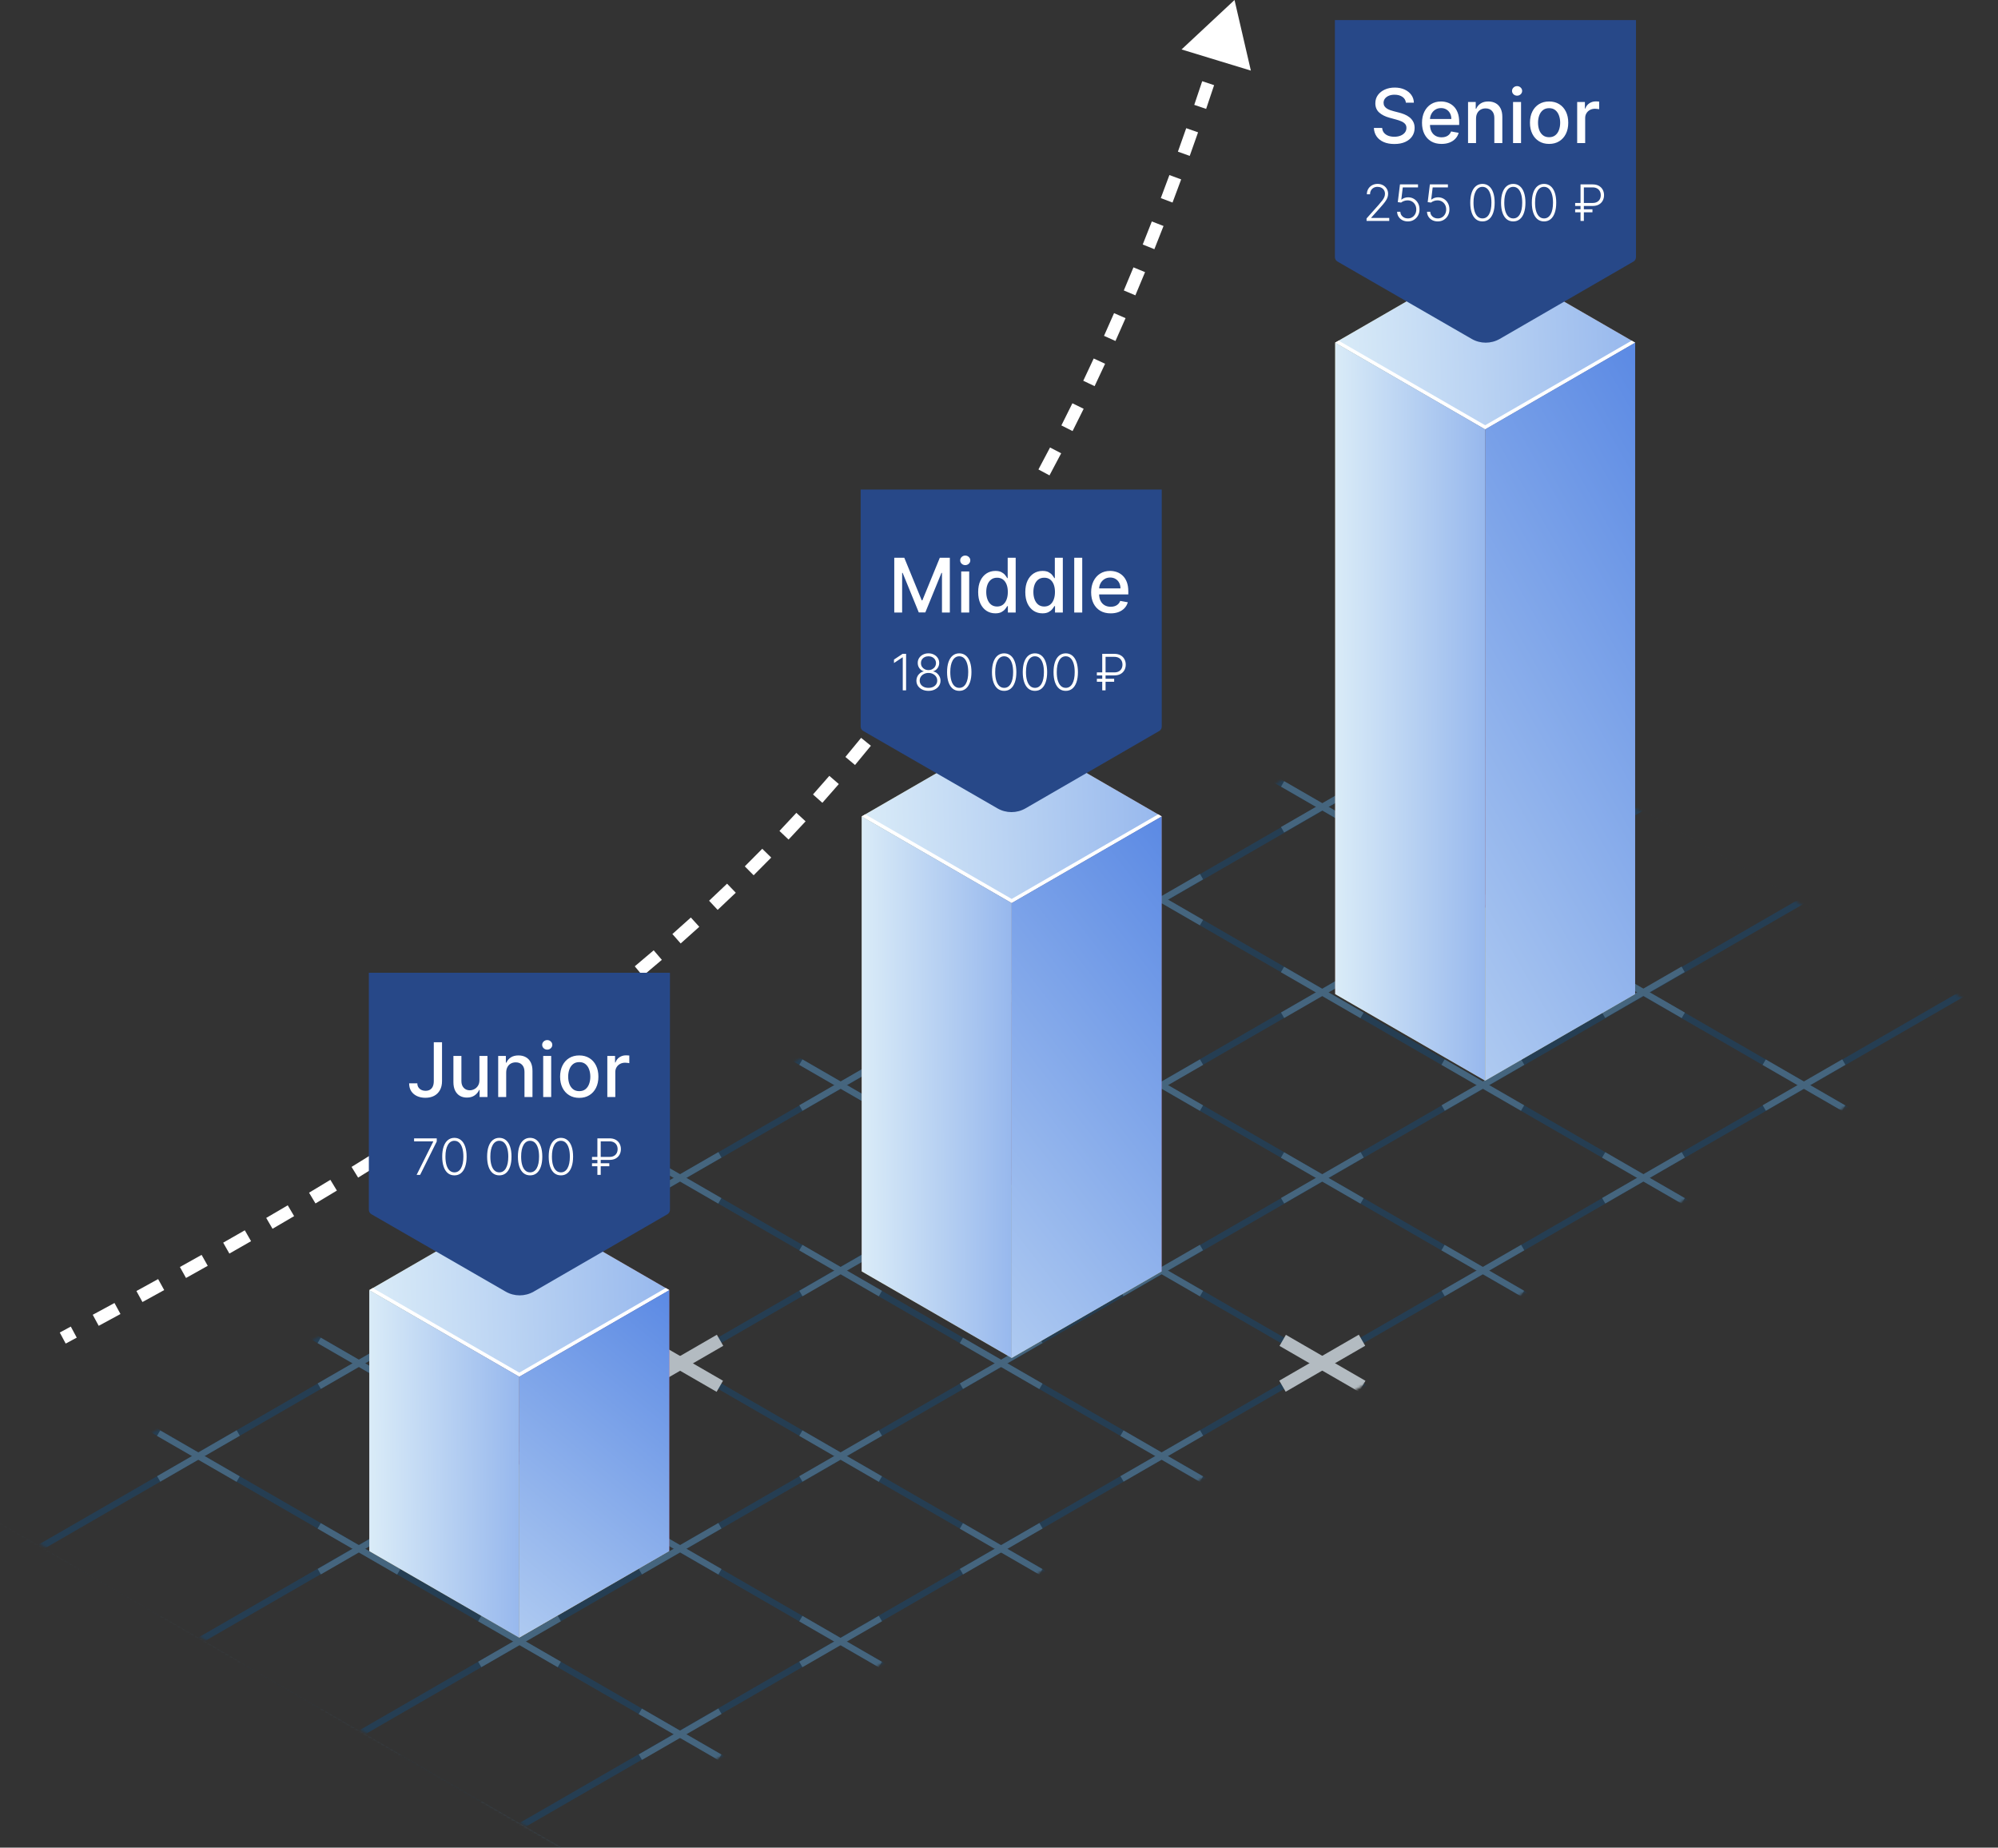 <svg width="796" height="736" viewBox="0 0 796 736" fill="none" xmlns="http://www.w3.org/2000/svg">
<rect x="0" y="0" width="796" height="736" fill="#333333" stroke="none"/>
<path d="M491.831 0L470.73 19.7L498.341 28.124L491.831 0ZM26.171 535.204C27.643 534.416 29.111 533.629 30.576 532.843L28.211 528.437C26.748 529.223 25.281 530.009 23.811 530.796L26.171 535.204ZM39.324 528.133C42.229 526.564 45.121 524.997 47.999 523.433L45.611 519.04C42.737 520.602 39.849 522.167 36.948 523.734L39.324 528.133ZM56.75 518.658C59.653 517.068 62.542 515.48 65.417 513.893L63 509.516C60.131 511.1 57.247 512.685 54.349 514.272L56.75 518.658ZM74.108 509.073C77.008 507.458 79.894 505.843 82.765 504.228L80.314 499.87C77.449 501.481 74.569 503.093 71.675 504.705L74.108 509.073ZM91.386 499.354C94.28 497.71 97.159 496.065 100.023 494.419L97.531 490.084C94.675 491.726 91.803 493.367 88.916 495.007L91.386 499.354ZM108.574 489.475C111.457 487.798 114.325 486.12 117.177 484.439L114.639 480.131C111.795 481.807 108.935 483.481 106.06 485.153L108.574 489.475ZM125.69 479.389C128.547 477.682 131.388 475.973 134.214 474.26L131.622 469.984C128.806 471.691 125.974 473.395 123.126 475.097L125.69 479.389ZM142.678 469.09C145.506 467.349 148.319 465.604 151.116 463.854L148.463 459.616C145.677 461.359 142.875 463.098 140.057 464.832L142.678 469.09ZM159.517 458.553C162.314 456.772 165.096 454.986 167.862 453.193L165.142 448.997C162.388 450.782 159.618 452.561 156.832 454.335L159.517 458.553ZM176.185 447.748C178.949 445.922 181.698 444.089 184.43 442.248L181.637 438.101C178.917 439.933 176.181 441.758 173.429 443.576L176.185 447.748ZM192.66 436.647C195.389 434.77 198.101 432.885 200.797 430.991L197.922 426.9C195.24 428.784 192.542 430.66 189.827 432.527L192.66 436.647ZM208.917 425.222C211.607 423.289 214.281 421.346 216.939 419.392L213.978 415.363C211.335 417.307 208.675 419.239 205.999 421.162L208.917 425.222ZM224.927 413.449C227.575 411.455 230.207 409.449 232.822 407.431L229.767 403.472C227.168 405.479 224.552 407.473 221.919 409.455L224.927 413.449ZM240.662 401.304C243.262 399.246 245.845 397.174 248.413 395.088L245.26 391.207C242.709 393.28 240.142 395.338 237.558 397.383L240.662 401.304ZM256.091 388.766C258.637 386.641 261.167 384.501 263.681 382.346L260.426 378.55C257.929 380.691 255.417 382.817 252.887 384.927L256.091 388.766ZM271.184 375.82C273.671 373.627 276.142 371.417 278.597 369.189L275.237 365.486C272.8 367.698 270.346 369.892 267.877 372.07L271.184 375.82ZM285.912 362.454C288.334 360.191 290.74 357.91 293.131 355.61L289.664 352.007C287.292 354.29 284.903 356.554 282.499 358.8L285.912 362.454ZM300.245 348.661C302.598 346.329 304.935 343.976 307.256 341.604L303.682 338.107C301.379 340.461 299.06 342.796 296.725 345.11L300.245 348.661ZM314.159 334.44C316.437 332.039 318.7 329.617 320.948 327.173L317.268 323.788C315.038 326.213 312.792 328.616 310.532 330.999L314.159 334.44ZM327.629 319.795C329.829 317.327 332.015 314.837 334.185 312.324L330.402 309.055C328.248 311.549 326.08 314.019 323.897 316.468L327.629 319.795ZM340.639 304.734C342.757 302.202 344.862 299.648 346.952 297.069L343.068 293.92C340.994 296.479 338.906 299.013 336.804 301.525L340.639 304.734ZM353.173 289.27C355.208 286.679 357.229 284.063 359.236 281.423L355.256 278.397C353.264 281.016 351.259 283.611 349.24 286.183L353.173 289.27ZM365.218 273.429C367.169 270.78 369.107 268.105 371.032 265.406L366.962 262.503C365.051 265.181 363.128 267.835 361.192 270.465L365.218 273.429ZM376.762 257.242C378.634 254.532 380.493 251.797 382.34 249.037L378.184 246.256C376.351 248.996 374.506 251.711 372.648 254.4L376.762 257.242ZM387.816 240.72C389.61 237.951 391.392 235.157 393.163 232.336L388.928 229.678C387.17 232.478 385.401 235.252 383.62 238.001L387.816 240.72ZM398.384 223.888C400.104 221.059 401.813 218.205 403.511 215.325L399.204 212.786C397.518 215.646 395.82 218.481 394.112 221.289L398.384 223.888ZM408.479 206.764C410.124 203.885 411.758 200.98 413.381 198.048L409.007 195.626C407.395 198.538 405.771 201.424 404.137 204.284L408.479 206.764ZM418.115 189.368C419.678 186.459 421.23 183.524 422.772 180.563L418.338 178.254C416.805 181.196 415.263 184.112 413.71 187.003L418.115 189.368ZM427.311 171.716C428.793 168.784 430.265 165.826 431.728 162.843L427.239 160.642C425.785 163.607 424.321 166.547 422.849 169.461L427.311 171.716ZM436.087 153.819C437.49 150.87 438.884 147.897 440.27 144.899L435.731 142.802C434.353 145.783 432.967 148.739 431.572 151.67L436.087 153.819ZM444.4 135.829C445.749 132.824 447.089 129.793 448.421 126.738L443.838 124.74C442.513 127.779 441.18 130.793 439.838 133.782L444.4 135.829ZM452.329 117.645C453.623 114.589 454.91 111.509 456.188 108.403L451.564 106.5C450.292 109.59 449.013 112.654 447.725 115.694L452.329 117.645ZM459.898 99.264C461.122 96.208 462.338 93.127 463.547 90.023L458.887 88.209C457.684 91.299 456.474 94.364 455.256 97.406L459.898 99.264ZM467.132 80.685C468.288 77.633 469.436 74.559 470.578 71.461L465.887 69.732C464.75 72.816 463.607 75.876 462.456 78.914L467.132 80.685ZM473.984 62.097C475.098 58.991 476.206 55.862 477.307 52.709L472.587 51.061C471.49 54.2 470.387 57.316 469.277 60.409L473.984 62.097ZM480.522 43.384C481.587 40.253 482.647 37.099 483.7 33.923L478.954 32.349C477.905 35.514 476.85 38.655 475.789 41.773L480.522 43.384ZM486.789 24.483C487.794 21.37 488.794 18.235 489.788 15.079L485.019 13.577C484.028 16.722 483.032 19.845 482.031 22.946L486.789 24.483Z" fill="white"/>
<mask id="mask0_814_1785" style="mask-type:alpha" maskUnits="userSpaceOnUse" x="0" y="275" width="796" height="461">
<path d="M0 605.804C87.659 656.648 136.806 685.155 224.464 736L796 405.792L571.536 275.595L0 605.804Z" fill="#D9D9D9"/>
</mask>
<g mask="url(#mask0_814_1785)">
<path d="M398.369 172.735L-241.446 541.837L-240.183 544.027L399.632 174.925L398.369 172.735Z" fill="#253E53"/>
<path d="M462.308 209.574L-177.452 578.844L-176.189 581.034L463.571 211.764L462.308 209.574Z" fill="#253E53"/>
<path d="M526.176 246.473L-113.51 615.743L-112.246 617.933L527.44 248.663L526.176 246.473Z" fill="#253E53"/>
<path d="M590.277 283.447L-49.483 652.718L-48.22 654.908L591.54 285.637L590.277 283.447Z" fill="#253E53"/>
<path d="M654.08 320.334L14.394 689.604L15.657 691.794L655.343 322.524L654.08 320.334Z" fill="#253E53"/>
<path d="M718.244 357.32L78.451 726.609L79.715 728.8L719.507 359.51L718.244 357.32Z" fill="#253E53"/>
<path d="M782.08 394.29L142.32 763.486L143.583 765.677L783.343 396.48L782.08 394.29Z" fill="#253E53"/>
<path d="M846.13 431.198L206.37 800.469L207.633 802.659L847.393 433.388L846.13 431.198Z" fill="#253E53"/>
<path d="M910.042 468.165L270.282 837.361L271.545 839.551L911.305 470.355L910.042 468.165Z" fill="#253E53"/>
<path d="M974.065 505.091L334.305 874.361L335.568 876.552L975.328 507.281L974.065 505.091Z" fill="#253E53"/>
<path d="M1037.97 542.059L398.207 911.256L399.47 913.446L1039.23 544.25L1037.97 542.059Z" fill="#253E53"/>
<path d="M399.502 172.557L398.238 174.747L1037.88 544.184L1039.15 541.995L399.502 172.557Z" fill="#253E53"/>
<path d="M335.533 209.52L334.27 211.709L973.915 581.147L975.178 578.957L335.533 209.52Z" fill="#253E53"/>
<path d="M271.577 246.439L270.313 248.628L909.959 618.066L911.222 615.876L271.577 246.439Z" fill="#253E53"/>
<path d="M207.607 283.396L206.343 285.586L845.988 655.023L847.251 652.833L207.607 283.396Z" fill="#253E53"/>
<path d="M143.656 320.32L142.393 322.509L782.038 691.946L783.301 689.757L143.656 320.32Z" fill="#253E53"/>
<path d="M79.688 357.279L78.424 359.468L718.069 728.905L719.333 726.716L79.688 357.279Z" fill="#253E53"/>
<path d="M15.732 394.202L14.468 396.392L654.113 765.829L655.377 763.64L15.732 394.202Z" fill="#253E53"/>
<path d="M-48.239 431.166L-49.503 433.355L590.142 802.792L591.406 800.603L-48.239 431.166Z" fill="#253E53"/>
<path d="M-112.226 468.066L-113.49 470.256L526.155 839.693L527.419 837.503L-112.226 468.066Z" fill="#253E53"/>
<path d="M-176.192 505.023L-177.456 507.213L462.189 876.65L463.453 874.46L-176.192 505.023Z" fill="#253E53"/>
<path d="M-240.151 541.95L-241.415 544.139L398.285 913.481L399.549 911.292L-240.151 541.95Z" fill="#253E53"/>
<path d="M478.062 274.208L446.365 292.5L447.628 294.69L479.325 276.398L478.062 274.208Z" fill="#45657E"/>
<path d="M447.645 274.243L446.381 276.433L478.071 294.736L479.334 292.546L447.645 274.243Z" fill="#45657E"/>
<path d="M542.038 311.15L510.338 329.437L511.601 331.627L543.301 313.34L542.038 311.15Z" fill="#45657E"/>
<path d="M511.618 311.175L510.354 313.364L542.046 331.666L543.31 329.477L511.618 311.175Z" fill="#45657E"/>
<path d="M606.015 348.083L574.317 366.375L575.58 368.566L607.278 350.274L606.015 348.083Z" fill="#45657E"/>
<path d="M575.528 348.102L574.265 350.292L605.954 368.595L607.218 366.405L575.528 348.102Z" fill="#45657E"/>
<path d="M669.93 385.025L638.233 403.316L639.497 405.505L671.193 387.214L669.93 385.025Z" fill="#45657E"/>
<path d="M639.566 385.065L638.302 387.254L669.994 405.556L671.259 403.367L639.566 385.065Z" fill="#45657E"/>
<path d="M733.946 421.978L702.249 440.27L703.512 442.46L735.209 424.168L733.946 421.978Z" fill="#45657E"/>
<path d="M703.476 422.033L702.212 424.223L733.902 442.526L735.166 440.336L703.476 422.033Z" fill="#45657E"/>
<path d="M797.899 458.938L766.199 477.226L767.463 479.416L799.163 461.128L797.899 458.938Z" fill="#45657E"/>
<path d="M767.448 458.96L766.184 461.15L797.876 479.448L799.14 477.258L767.448 458.96Z" fill="#45657E"/>
<path d="M350.104 274.192L318.408 292.483L319.672 294.673L351.368 276.382L350.104 274.192Z" fill="#45657E"/>
<path d="M319.717 274.234L318.453 276.424L350.146 294.722L351.41 292.533L319.717 274.234Z" fill="#45657E"/>
<path d="M414.115 311.148L382.415 329.435L383.678 331.625L415.378 313.338L414.115 311.148Z" fill="#45657E"/>
<path d="M383.642 311.186L382.378 313.376L414.068 331.679L415.332 329.489L383.642 311.186Z" fill="#45657E"/>
<path d="M478.062 348.1L446.365 366.392L447.628 368.582L479.325 350.29L478.062 348.1Z" fill="#45657E"/>
<path d="M447.613 348.117L446.35 350.306L478.039 368.609L479.303 366.42L447.613 348.117Z" fill="#45657E"/>
<path d="M542.046 385.042L510.346 403.33L511.609 405.52L543.309 387.232L542.046 385.042Z" fill="#45657E"/>
<path d="M511.573 385.089L510.309 387.279L542.001 405.577L543.265 403.387L511.573 385.089Z" fill="#45657E"/>
<path d="M606.022 421.975L574.325 440.267L575.588 442.457L607.285 424.165L606.022 421.975Z" fill="#45657E"/>
<path d="M575.536 421.986L574.272 424.176L605.962 442.479L607.226 440.289L575.536 421.986Z" fill="#45657E"/>
<path d="M669.976 458.936L638.276 477.223L639.54 479.413L671.24 461.126L669.976 458.936Z" fill="#45657E"/>
<path d="M639.525 458.957L638.261 461.146L669.953 479.444L671.217 477.255L639.525 458.957Z" fill="#45657E"/>
<path d="M733.956 495.87L702.259 514.162L703.522 516.352L735.219 498.06L733.956 495.87Z" fill="#45657E"/>
<path d="M703.478 495.919L702.214 498.108L733.904 516.411L735.168 514.222L703.478 495.919Z" fill="#45657E"/>
<path d="M797.931 532.801L766.234 551.096L767.498 553.286L799.195 534.991L797.931 532.801Z" fill="#45657E"/>
<path d="M767.461 532.86L766.197 535.049L797.89 553.348L799.154 551.158L767.461 532.86Z" fill="#45657E"/>
<path d="M286.186 311.142L254.489 329.434L255.752 331.624L287.449 313.332L286.186 311.142Z" fill="#45657E"/>
<path d="M255.708 311.172L254.444 313.362L286.134 331.664L287.398 329.475L255.708 311.172Z" fill="#45657E"/>
<path d="M350.137 348.103L318.438 366.39L319.701 368.58L351.401 350.293L350.137 348.103Z" fill="#45657E"/>
<path d="M319.686 348.111L318.422 350.3L350.114 368.598L351.379 366.409L319.686 348.111Z" fill="#45657E"/>
<path d="M414.12 385.04L382.42 403.327L383.683 405.517L415.383 387.23L414.12 385.04Z" fill="#45657E"/>
<path d="M383.639 385.079L382.375 387.269L414.068 405.567L415.332 403.378L383.639 385.079Z" fill="#45657E"/>
<path d="M478.065 421.991L446.368 440.283L447.631 442.474L479.328 424.182L478.065 421.991Z" fill="#45657E"/>
<path d="M447.616 422.007L446.353 424.197L478.042 442.5L479.306 440.31L447.616 422.007Z" fill="#45657E"/>
<path d="M542.047 458.934L510.347 477.221L511.61 479.411L543.31 461.124L542.047 458.934Z" fill="#45657E"/>
<path d="M511.574 458.982L510.31 461.171L542.002 479.469L543.266 477.28L511.574 458.982Z" fill="#45657E"/>
<path d="M606.021 495.867L574.324 514.159L575.587 516.349L607.284 498.057L606.021 495.867Z" fill="#45657E"/>
<path d="M575.535 495.876L574.271 498.065L605.961 516.368L607.225 514.179L575.535 495.876Z" fill="#45657E"/>
<path d="M670.047 532.827L638.347 551.118L639.61 553.308L671.31 535.017L670.047 532.827Z" fill="#45657E"/>
<path d="M639.523 532.849L638.259 535.039L669.951 553.337L671.216 551.148L639.523 532.849Z" fill="#45657E"/>
<path d="M733.929 569.728L702.231 588.02L703.495 590.211L735.192 571.918L733.929 569.728Z" fill="#45657E"/>
<path d="M703.474 569.809L702.21 571.999L733.9 590.301L735.164 588.112L703.474 569.809Z" fill="#45657E"/>
<path d="M797.911 606.66L766.215 624.954L767.479 627.144L799.175 608.85L797.911 606.66Z" fill="#45657E"/>
<path d="M767.458 606.765L766.193 608.954L797.886 627.253L799.15 625.063L767.458 606.765Z" fill="#45657E"/>
<path d="M222.213 348.1L190.513 366.387L191.776 368.577L223.476 350.29L222.213 348.1Z" fill="#45657E"/>
<path d="M191.732 348.11L190.468 350.299L222.16 368.598L223.424 366.408L191.732 348.11Z" fill="#45657E"/>
<path d="M286.188 385.033L254.491 403.325L255.754 405.515L287.451 387.223L286.188 385.033Z" fill="#45657E"/>
<path d="M255.761 385.062L254.497 387.252L286.187 405.559L287.451 403.369L255.761 385.062Z" fill="#45657E"/>
<path d="M350.137 421.994L318.438 440.281L319.701 442.471L351.401 424.184L350.137 421.994Z" fill="#45657E"/>
<path d="M319.686 422.004L318.422 424.193L350.114 442.491L351.379 440.302L319.686 422.004Z" fill="#45657E"/>
<path d="M414.119 458.931L382.419 477.218L383.682 479.408L415.382 461.121L414.119 458.931Z" fill="#45657E"/>
<path d="M383.699 458.961L382.435 461.15L414.127 479.452L415.392 477.263L383.699 458.961Z" fill="#45657E"/>
<path d="M478.02 495.858L446.326 514.153L447.589 516.343L479.283 498.048L478.02 495.858Z" fill="#45657E"/>
<path d="M447.611 495.906L446.348 498.095L478.038 516.398L479.301 514.209L447.611 495.906Z" fill="#45657E"/>
<path d="M541.348 531.664L509.665 549.978L512.213 554.389L543.896 536.075L541.348 531.664Z" fill="#B3BBC1"/>
<path d="M512.3 531.723L509.753 536.135L541.443 554.441L543.99 550.029L512.3 531.723Z" fill="#B3BBC1"/>
<path d="M605.964 569.698L574.271 587.994L575.534 590.184L607.227 571.888L605.964 569.698Z" fill="#45657E"/>
<path d="M575.54 569.772L574.276 571.962L605.966 590.265L607.23 588.075L575.54 569.772Z" fill="#45657E"/>
<path d="M669.965 606.687L638.265 624.974L639.528 627.164L671.228 608.877L669.965 606.687Z" fill="#45657E"/>
<path d="M639.601 606.732L638.337 608.921L670.03 627.223L671.294 625.034L639.601 606.732Z" fill="#45657E"/>
<path d="M733.938 643.62L702.241 661.912L703.504 664.102L735.201 645.81L733.938 643.62Z" fill="#45657E"/>
<path d="M703.484 643.701L702.22 645.891L733.91 664.194L735.173 662.004L703.484 643.701Z" fill="#45657E"/>
<path d="M158.236 385.004L126.543 403.3L127.806 405.49L159.5 387.194L158.236 385.004Z" fill="#45657E"/>
<path d="M127.785 385.059L126.521 387.249L158.211 405.552L159.475 403.362L127.785 385.059Z" fill="#45657E"/>
<path d="M222.211 421.992L190.511 440.28L191.774 442.469L223.474 424.182L222.211 421.992Z" fill="#45657E"/>
<path d="M191.753 421.968L190.489 424.158L222.179 442.461L223.443 440.271L191.753 421.968Z" fill="#45657E"/>
<path d="M286.194 458.924L254.497 477.216L255.76 479.407L287.457 461.115L286.194 458.924Z" fill="#45657E"/>
<path d="M255.716 458.954L254.452 461.144L286.142 479.447L287.406 477.257L255.716 458.954Z" fill="#45657E"/>
<path d="M350.145 495.886L318.445 514.173L319.709 516.363L351.409 498.076L350.145 495.886Z" fill="#45657E"/>
<path d="M319.688 495.896L318.424 498.085L350.116 516.384L351.381 514.194L319.688 495.896Z" fill="#45657E"/>
<path d="M414.103 532.79L382.403 551.077L383.667 553.267L415.367 534.98L414.103 532.79Z" fill="#45657E"/>
<path d="M383.646 532.856L382.382 535.045L414.074 553.343L415.339 551.154L383.646 532.856Z" fill="#45657E"/>
<path d="M478.083 569.724L446.386 588.016L447.649 590.206L479.346 571.914L478.083 569.724Z" fill="#45657E"/>
<path d="M447.618 569.798L446.354 571.988L478.044 590.291L479.308 588.101L447.618 569.798Z" fill="#45657E"/>
<path d="M542.034 606.685L510.334 624.972L511.597 627.162L543.297 608.875L542.034 606.685Z" fill="#45657E"/>
<path d="M511.598 606.726L510.334 608.915L542.027 627.213L543.291 625.024L511.598 606.726Z" fill="#45657E"/>
<path d="M605.968 643.592L574.271 661.883L575.535 664.073L607.231 645.782L605.968 643.592Z" fill="#45657E"/>
<path d="M575.541 643.663L574.277 645.853L605.967 664.156L607.231 661.966L575.541 643.663Z" fill="#45657E"/>
<path d="M669.967 680.578L638.267 698.866L639.53 701.056L671.23 682.768L669.967 680.578Z" fill="#45657E"/>
<path d="M639.525 680.597L638.261 682.786L669.953 701.084L671.217 698.895L639.525 680.597Z" fill="#45657E"/>
<path d="M94.292 421.989L62.592 440.276L63.855 442.466L95.555 424.179L94.292 421.989Z" fill="#45657E"/>
<path d="M63.856 422.011L62.592 424.201L94.284 442.503L95.549 440.313L63.856 422.011Z" fill="#45657E"/>
<path d="M158.269 458.921L126.572 477.213L127.835 479.403L159.532 461.111L158.269 458.921Z" fill="#45657E"/>
<path d="M127.783 458.951L126.52 461.141L158.209 479.444L159.473 477.254L127.783 458.951Z" fill="#45657E"/>
<path d="M222.199 495.85L190.499 514.137L191.762 516.327L223.462 498.04L222.199 495.85Z" fill="#45657E"/>
<path d="M191.763 495.857L190.499 498.046L222.192 516.345L223.456 514.155L191.763 495.857Z" fill="#45657E"/>
<path d="M285.596 531.689L253.91 550.003L256.458 554.415L288.144 536.101L285.596 531.689Z" fill="#B3BBC1"/>
<path d="M256.353 531.713L253.807 536.125L285.497 554.428L288.043 550.016L256.353 531.713Z" fill="#B3BBC1"/>
<path d="M350.13 569.744L318.43 588.031L319.693 590.221L351.393 571.934L350.13 569.744Z" fill="#45657E"/>
<path d="M319.694 569.787L318.43 571.976L350.122 590.274L351.386 588.085L319.694 569.787Z" fill="#45657E"/>
<path d="M414.107 606.682L382.407 624.969L383.671 627.159L415.37 608.872L414.107 606.682Z" fill="#45657E"/>
<path d="M383.65 606.748L382.386 608.938L414.076 627.241L415.339 625.051L383.65 606.748Z" fill="#45657E"/>
<path d="M478.092 643.615L446.395 661.907L447.658 664.097L479.355 645.805L478.092 643.615Z" fill="#45657E"/>
<path d="M447.627 643.689L446.363 645.879L478.053 664.182L479.317 661.992L447.627 643.689Z" fill="#45657E"/>
<path d="M541.467 679.468L509.78 697.782L512.328 702.193L544.014 683.879L541.467 679.468Z" fill="#B3BBC1"/>
<path d="M512.239 679.513L509.692 683.925L541.382 702.228L543.929 697.816L512.239 679.513Z" fill="#B3BBC1"/>
<path d="M606.021 717.508L574.324 735.8L575.587 737.991L607.284 719.699L606.021 717.508Z" fill="#45657E"/>
<path d="M575.557 717.552L574.293 719.742L605.985 738.04L607.25 735.851L575.557 717.552Z" fill="#45657E"/>
<path d="M30.311 458.938L-1.387 477.23L-0.124 479.42L31.573 461.128L30.311 458.938Z" fill="#45657E"/>
<path d="M-0.144 458.942L-1.408 461.131L30.282 479.434L31.545 477.245L-0.144 458.942Z" fill="#45657E"/>
<path d="M94.267 495.848L62.567 514.135L63.831 516.325L95.531 498.038L94.267 495.848Z" fill="#45657E"/>
<path d="M63.81 495.903L62.546 498.093L94.239 516.391L95.503 514.202L63.81 495.903Z" fill="#45657E"/>
<path d="M158.253 532.781L126.556 551.073L127.819 553.263L159.516 534.971L158.253 532.781Z" fill="#45657E"/>
<path d="M127.788 532.844L126.524 535.033L158.214 553.336L159.478 551.147L127.788 532.844Z" fill="#45657E"/>
<path d="M222.202 569.742L190.502 588.029L191.765 590.219L223.465 571.932L222.202 569.742Z" fill="#45657E"/>
<path d="M191.766 569.742L190.502 571.932L222.194 590.23L223.459 588.04L191.766 569.742Z" fill="#45657E"/>
<path d="M286.18 606.675L254.482 624.967L255.745 627.157L287.443 608.865L286.18 606.675Z" fill="#45657E"/>
<path d="M255.778 606.709L254.514 608.899L286.204 627.205L287.468 625.016L255.778 606.709Z" fill="#45657E"/>
<path d="M350.125 643.636L318.425 661.924L319.688 664.114L351.388 645.826L350.125 643.636Z" fill="#45657E"/>
<path d="M319.689 643.679L318.425 645.868L350.117 664.167L351.382 661.977L319.689 643.679Z" fill="#45657E"/>
<path d="M414.114 680.573L382.414 698.861L383.677 701.051L415.377 682.763L414.114 680.573Z" fill="#45657E"/>
<path d="M383.723 680.631L382.459 682.82L414.152 701.122L415.416 698.933L383.723 680.631Z" fill="#45657E"/>
<path d="M478.095 717.507L446.397 735.799L447.661 737.989L479.358 719.697L478.095 717.507Z" fill="#45657E"/>
<path d="M447.63 717.581L446.366 719.771L478.056 738.074L479.32 735.884L447.63 717.581Z" fill="#45657E"/>
<path d="M30.298 532.797L-1.399 551.089L-0.136 553.279L31.561 534.987L30.298 532.797Z" fill="#45657E"/>
<path d="M-0.136 532.832L-1.399 535.022L30.291 553.325L31.554 551.135L-0.136 532.832Z" fill="#45657E"/>
<path d="M94.284 569.739L62.584 588.027L63.847 590.217L95.547 571.929L94.284 569.739Z" fill="#45657E"/>
<path d="M63.817 569.795L62.553 571.985L94.245 590.283L95.509 588.094L63.817 569.795Z" fill="#45657E"/>
<path d="M158.258 606.671L126.561 624.963L127.824 627.153L159.521 608.861L158.258 606.671Z" fill="#45657E"/>
<path d="M127.793 606.734L126.529 608.924L158.219 627.227L159.483 625.037L127.793 606.734Z" fill="#45657E"/>
<path d="M222.199 643.633L190.499 661.92L191.762 664.11L223.462 645.823L222.199 643.633Z" fill="#45657E"/>
<path d="M191.763 643.632L190.499 645.822L222.192 664.12L223.456 661.93L191.763 643.632Z" fill="#45657E"/>
<path d="M286.192 680.566L254.495 698.858L255.758 701.048L287.455 682.756L286.192 680.566Z" fill="#45657E"/>
<path d="M255.728 680.604L254.464 682.793L286.154 701.096L287.417 698.907L255.728 680.604Z" fill="#45657E"/>
<path d="M350.172 717.504L318.475 735.796L319.738 737.986L351.435 719.694L350.172 717.504Z" fill="#45657E"/>
<path d="M319.702 717.564L318.438 719.754L350.13 738.052L351.394 735.862L319.702 717.564Z" fill="#45657E"/>
<path d="M-0.136 606.719L-1.399 608.908L30.291 627.211L31.554 625.022L-0.136 606.719Z" fill="#45657E"/>
<path d="M63.893 643.674L62.629 645.864L94.322 664.166L95.586 661.976L63.893 643.674Z" fill="#45657E"/>
<path d="M127.797 680.627L126.533 682.816L158.223 701.119L159.487 698.93L127.797 680.627Z" fill="#45657E"/>
<path d="M191.834 717.568L190.569 719.757L222.262 738.059L223.526 735.87L191.834 717.568Z" fill="#45657E"/>
</g>
<path opacity="0.5" d="M591.682 102V361.449L651.438 395.98V136.493L591.682 102Z" fill="url(#paint0_linear_814_1785)"/>
<path opacity="0.5" d="M591.681 102V361.449L531.925 395.98V136.493L591.681 102Z" fill="url(#paint1_linear_814_1785)"/>
<path d="M591.681 171.023L531.925 136.493L591.681 102L651.438 136.493L591.681 171.023Z" fill="url(#paint2_linear_814_1785)"/>
<path d="M591.681 169.4L533.321 135.7L531.925 136.493L591.681 171.023L651.438 136.493L650.042 135.7L591.681 169.4Z" fill="white"/>
<path opacity="0.6" d="M591.681 430.472L531.925 395.98L591.681 361.449L651.438 395.98L591.681 430.472Z" fill="#FAD86A"/>
<path d="M531.925 136.493V395.98L591.681 430.473V171.023L531.925 136.493Z" fill="url(#paint3_linear_814_1785)"/>
<path d="M651.438 136.493V395.98L591.682 430.473V171.023L651.438 136.493Z" fill="url(#paint4_linear_814_1785)"/>
<path opacity="0.5" d="M403.055 290.69V471.909L462.811 506.439V325.221L403.055 290.69Z" fill="url(#paint5_linear_814_1785)"/>
<path opacity="0.5" d="M403.054 290.69V471.909L343.298 506.439V325.221L403.054 290.69Z" fill="url(#paint6_linear_814_1785)"/>
<path d="M403.054 359.713L343.298 325.221L403.054 290.69L462.811 325.221L403.054 359.713Z" fill="url(#paint7_linear_814_1785)"/>
<path d="M403.054 358.091L344.694 324.391L343.298 325.221L403.054 359.714L462.811 325.221L461.415 324.391L403.054 358.091Z" fill="white"/>
<path opacity="0.6" d="M403.054 540.932L343.298 506.439L403.054 471.909L462.811 506.439L403.054 540.932Z" fill="#FAD86A"/>
<path d="M343.298 325.221V506.439L403.054 540.932V359.714L343.298 325.221Z" fill="url(#paint8_linear_814_1785)"/>
<path d="M462.811 325.221V506.439L403.055 540.932V359.714L462.811 325.221Z" fill="url(#paint9_linear_814_1785)"/>
<path opacity="0.5" d="M206.886 479.381V583.349L266.642 617.88V513.911L206.886 479.381Z" fill="url(#paint10_linear_814_1785)"/>
<path opacity="0.5" d="M206.885 479.381V583.349L147.129 617.88V513.911L206.885 479.381Z" fill="url(#paint11_linear_814_1785)"/>
<path d="M206.885 548.404L147.129 513.911L206.885 479.381L266.642 513.911L206.885 548.404Z" fill="url(#paint12_linear_814_1785)"/>
<path d="M206.885 546.781L148.525 513.081L147.129 513.911L206.885 548.404L266.642 513.911L265.246 513.081L206.885 546.781Z" fill="white"/>
<path opacity="0.6" d="M206.885 652.373L147.129 617.88L206.885 583.35L266.642 617.88L206.885 652.373Z" fill="#FAD86A"/>
<path d="M147.129 513.911V617.88L206.885 652.372V548.404L147.129 513.911Z" fill="url(#paint13_linear_814_1785)"/>
<path d="M266.642 513.911V617.88L206.886 652.372V548.404L266.642 513.911Z" fill="url(#paint14_linear_814_1785)"/>
<path d="M266.908 481.871V387.5H146.949V481.871C146.949 482.602 147.279 483.297 148.011 483.699L201.473 514.519C204.915 516.494 209.162 516.494 212.604 514.519L265.883 483.699C266.578 483.297 266.908 482.602 266.908 481.871Z" fill="#274888"/>
<path d="M462.841 289.371V195H342.882V289.371C342.882 290.102 343.211 290.797 343.944 291.199L397.405 322.019C400.847 323.994 405.095 323.994 408.537 322.019L461.815 291.199C462.511 290.797 462.841 290.102 462.841 289.371Z" fill="#274888"/>
<path d="M651.776 102.371V8H531.817V102.371C531.817 103.102 532.147 103.797 532.879 104.199L586.341 135.019C589.783 136.994 594.03 136.994 597.472 135.019L650.751 104.199C651.447 103.797 651.776 103.102 651.776 102.371Z" fill="#274888"/>
<path d="M356.275 222.182H360.27L367.216 239.142H367.472L374.418 222.182H378.413V244H375.281V228.212H375.078L368.644 243.968H366.044L359.609 228.201H359.407V244H356.275V222.182ZM382.943 244V227.636H386.128V244H382.943ZM384.552 225.112C383.998 225.112 383.522 224.927 383.124 224.558C382.734 224.181 382.538 223.734 382.538 223.215C382.538 222.69 382.734 222.242 383.124 221.873C383.522 221.496 383.998 221.308 384.552 221.308C385.106 221.308 385.578 221.496 385.969 221.873C386.366 222.242 386.565 222.69 386.565 223.215C386.565 223.734 386.366 224.181 385.969 224.558C385.578 224.927 385.106 225.112 384.552 225.112ZM396.54 244.32C395.218 244.32 394.04 243.982 393.003 243.308C391.973 242.626 391.163 241.656 390.574 240.399C389.991 239.135 389.7 237.619 389.7 235.85C389.7 234.082 389.995 232.569 390.584 231.312C391.181 230.055 391.998 229.092 393.035 228.425C394.071 227.757 395.247 227.423 396.561 227.423C397.576 227.423 398.393 227.594 399.011 227.935C399.636 228.268 400.119 228.659 400.46 229.107C400.808 229.554 401.078 229.948 401.27 230.289H401.461V222.182H404.647V244H401.536V241.454H401.27C401.078 241.802 400.801 242.2 400.439 242.647C400.084 243.094 399.593 243.485 398.968 243.819C398.343 244.153 397.534 244.32 396.54 244.32ZM397.243 241.603C398.159 241.603 398.933 241.362 399.565 240.879C400.204 240.388 400.687 239.71 401.014 238.844C401.348 237.977 401.515 236.969 401.515 235.818C401.515 234.682 401.351 233.687 401.025 232.835C400.698 231.983 400.218 231.319 399.586 230.843C398.954 230.367 398.173 230.129 397.243 230.129C396.284 230.129 395.485 230.378 394.846 230.875C394.206 231.372 393.723 232.05 393.397 232.91C393.077 233.769 392.917 234.739 392.917 235.818C392.917 236.912 393.081 237.896 393.407 238.769C393.734 239.643 394.217 240.335 394.856 240.847C395.503 241.351 396.298 241.603 397.243 241.603ZM415.319 244.32C413.998 244.32 412.819 243.982 411.782 243.308C410.752 242.626 409.942 241.656 409.353 240.399C408.771 239.135 408.479 237.619 408.479 235.85C408.479 234.082 408.774 232.569 409.364 231.312C409.96 230.055 410.777 229.092 411.814 228.425C412.851 227.757 414.026 227.423 415.34 227.423C416.356 227.423 417.172 227.594 417.79 227.935C418.415 228.268 418.898 228.659 419.239 229.107C419.587 229.554 419.857 229.948 420.049 230.289H420.241V222.182H423.426V244H420.315V241.454H420.049C419.857 241.802 419.58 242.2 419.218 242.647C418.863 243.094 418.373 243.485 417.748 243.819C417.123 244.153 416.313 244.32 415.319 244.32ZM416.022 241.603C416.938 241.603 417.712 241.362 418.344 240.879C418.984 240.388 419.467 239.71 419.793 238.844C420.127 237.977 420.294 236.969 420.294 235.818C420.294 234.682 420.131 233.687 419.804 232.835C419.477 231.983 418.998 231.319 418.366 230.843C417.734 230.367 416.952 230.129 416.022 230.129C415.063 230.129 414.264 230.378 413.625 230.875C412.986 231.372 412.503 232.05 412.176 232.91C411.856 233.769 411.697 234.739 411.697 235.818C411.697 236.912 411.86 237.896 412.187 238.769C412.513 239.643 412.996 240.335 413.636 240.847C414.282 241.351 415.077 241.603 416.022 241.603ZM431.158 222.182V244H427.972V222.182H431.158ZM442.496 244.33C440.883 244.33 439.495 243.986 438.33 243.297C437.172 242.601 436.278 241.624 435.646 240.367C435.021 239.103 434.708 237.622 434.708 235.925C434.708 234.249 435.021 232.771 435.646 231.493C436.278 230.214 437.158 229.217 438.288 228.499C439.424 227.782 440.752 227.423 442.272 227.423C443.195 227.423 444.09 227.576 444.957 227.881C445.823 228.187 446.601 228.666 447.29 229.32C447.979 229.973 448.522 230.822 448.92 231.866C449.317 232.903 449.516 234.163 449.516 235.648V236.777H436.508V234.391H446.395C446.395 233.553 446.224 232.81 445.883 232.164C445.543 231.511 445.063 230.996 444.445 230.619C443.834 230.243 443.117 230.055 442.293 230.055C441.398 230.055 440.617 230.275 439.949 230.715C439.289 231.148 438.778 231.717 438.415 232.42C438.06 233.116 437.883 233.872 437.883 234.689V236.553C437.883 237.647 438.074 238.577 438.458 239.344C438.849 240.112 439.392 240.697 440.088 241.102C440.784 241.5 441.597 241.699 442.528 241.699C443.131 241.699 443.682 241.614 444.179 241.443C444.676 241.266 445.106 241.003 445.468 240.655C445.83 240.307 446.107 239.877 446.299 239.366L449.314 239.909C449.072 240.797 448.639 241.575 448.014 242.242C447.396 242.903 446.619 243.418 445.681 243.787C444.751 244.149 443.689 244.33 442.496 244.33Z" fill="white"/>
<path d="M172.821 415.182H176.103V430.651C176.103 432.05 175.826 433.246 175.272 434.241C174.725 435.235 173.954 435.995 172.96 436.521C171.966 437.039 170.801 437.298 169.466 437.298C168.237 437.298 167.133 437.075 166.152 436.627C165.179 436.18 164.409 435.53 163.841 434.678C163.28 433.818 162.999 432.774 162.999 431.545H166.27C166.27 432.149 166.408 432.671 166.685 433.112C166.969 433.552 167.356 433.896 167.846 434.145C168.343 434.386 168.912 434.507 169.551 434.507C170.247 434.507 170.836 434.362 171.319 434.07C171.809 433.772 172.182 433.335 172.438 432.76C172.694 432.185 172.821 431.482 172.821 430.651V415.182ZM191.004 430.214V420.636H194.2V437H191.068V434.166H190.898C190.521 435.04 189.918 435.768 189.087 436.35C188.263 436.925 187.236 437.213 186.008 437.213C184.957 437.213 184.026 436.982 183.217 436.521C182.414 436.052 181.782 435.359 181.32 434.443C180.866 433.527 180.638 432.394 180.638 431.045V420.636H183.824V430.661C183.824 431.776 184.133 432.664 184.751 433.325C185.369 433.985 186.171 434.315 187.158 434.315C187.755 434.315 188.348 434.166 188.937 433.868C189.534 433.57 190.028 433.119 190.418 432.515C190.816 431.911 191.011 431.144 191.004 430.214ZM201.666 427.284V437H198.48V420.636H201.538V423.3H201.74C202.117 422.433 202.706 421.737 203.509 421.212C204.318 420.686 205.337 420.423 206.566 420.423C207.681 420.423 208.658 420.658 209.496 421.126C210.334 421.588 210.984 422.277 211.445 423.193C211.907 424.109 212.138 425.242 212.138 426.592V437H208.953V426.975C208.953 425.789 208.644 424.862 208.026 424.195C207.408 423.52 206.559 423.183 205.479 423.183C204.741 423.183 204.084 423.342 203.509 423.662C202.94 423.982 202.489 424.45 202.156 425.068C201.829 425.679 201.666 426.418 201.666 427.284ZM216.41 437V420.636H219.595V437H216.41ZM218.019 418.112C217.465 418.112 216.989 417.927 216.591 417.558C216.2 417.181 216.005 416.734 216.005 416.215C216.005 415.69 216.2 415.242 216.591 414.873C216.989 414.496 217.465 414.308 218.019 414.308C218.573 414.308 219.045 414.496 219.435 414.873C219.833 415.242 220.032 415.69 220.032 416.215C220.032 416.734 219.833 417.181 219.435 417.558C219.045 417.927 218.573 418.112 218.019 418.112ZM230.773 437.33C229.239 437.33 227.9 436.979 226.757 436.276C225.614 435.572 224.726 434.589 224.094 433.325C223.462 432.06 223.146 430.583 223.146 428.893C223.146 427.195 223.462 425.711 224.094 424.44C224.726 423.168 225.614 422.181 226.757 421.478C227.9 420.775 229.239 420.423 230.773 420.423C232.307 420.423 233.646 420.775 234.79 421.478C235.933 422.181 236.821 423.168 237.453 424.44C238.085 425.711 238.401 427.195 238.401 428.893C238.401 430.583 238.085 432.06 237.453 433.325C236.821 434.589 235.933 435.572 234.79 436.276C233.646 436.979 232.307 437.33 230.773 437.33ZM230.784 434.656C231.778 434.656 232.602 434.393 233.256 433.868C233.909 433.342 234.392 432.643 234.704 431.769C235.024 430.896 235.184 429.933 235.184 428.882C235.184 427.838 235.024 426.879 234.704 426.006C234.392 425.125 233.909 424.418 233.256 423.886C232.602 423.353 231.778 423.087 230.784 423.087C229.783 423.087 228.952 423.353 228.291 423.886C227.638 424.418 227.151 425.125 226.832 426.006C226.519 426.879 226.363 427.838 226.363 428.882C226.363 429.933 226.519 430.896 226.832 431.769C227.151 432.643 227.638 433.342 228.291 433.868C228.952 434.393 229.783 434.656 230.784 434.656ZM241.957 437V420.636H245.036V423.236H245.206C245.504 422.355 246.03 421.663 246.783 421.158C247.543 420.647 248.402 420.391 249.361 420.391C249.56 420.391 249.794 420.398 250.064 420.413C250.341 420.427 250.558 420.445 250.714 420.466V423.513C250.586 423.477 250.359 423.438 250.032 423.396C249.705 423.346 249.379 423.321 249.052 423.321C248.299 423.321 247.628 423.481 247.038 423.8C246.456 424.113 245.994 424.55 245.653 425.111C245.313 425.665 245.142 426.297 245.142 427.007V437H241.957Z" fill="white"/>
<path d="M360.986 260.455V275H359.658V261.847H359.573L356.163 264.112V262.734L359.601 260.455H360.986ZM369.899 275.199C368.971 275.199 368.145 275.024 367.421 274.673C366.696 274.323 366.128 273.845 365.716 273.239C365.304 272.628 365.098 271.939 365.098 271.172C365.098 270.571 365.224 270.009 365.475 269.489C365.725 268.963 366.071 268.523 366.511 268.168C366.952 267.808 367.447 267.573 367.996 267.464V267.386C367.281 267.178 366.706 266.768 366.27 266.158C365.834 265.542 365.619 264.844 365.624 264.062C365.619 263.338 365.804 262.689 366.178 262.116C366.552 261.544 367.061 261.091 367.705 260.76C368.353 260.424 369.085 260.256 369.899 260.256C370.709 260.256 371.436 260.424 372.08 260.76C372.724 261.091 373.233 261.544 373.607 262.116C373.985 262.689 374.177 263.338 374.182 264.062C374.177 264.839 373.957 265.537 373.521 266.158C373.086 266.773 372.513 267.183 371.803 267.386V267.464C372.352 267.569 372.844 267.801 373.28 268.161C373.716 268.52 374.061 268.963 374.317 269.489C374.573 270.009 374.7 270.571 374.7 271.172C374.7 271.939 374.492 272.628 374.075 273.239C373.663 273.845 373.095 274.323 372.371 274.673C371.651 275.024 370.827 275.199 369.899 275.199ZM369.899 274.006C370.591 274.006 371.197 273.883 371.717 273.636C372.243 273.385 372.653 273.042 372.946 272.607C373.244 272.171 373.394 271.671 373.394 271.108C373.394 270.526 373.24 270.007 372.932 269.553C372.624 269.093 372.207 268.731 371.682 268.466C371.156 268.196 370.562 268.061 369.899 268.061C369.236 268.061 368.64 268.196 368.109 268.466C367.584 268.731 367.167 269.093 366.859 269.553C366.556 270.007 366.405 270.526 366.405 271.108C366.405 271.671 366.549 272.171 366.838 272.607C367.132 273.042 367.541 273.385 368.067 273.636C368.597 273.883 369.208 274.006 369.899 274.006ZM369.899 266.925C370.467 266.925 370.976 266.804 371.426 266.562C371.876 266.321 372.231 265.992 372.492 265.575C372.757 265.154 372.892 264.676 372.896 264.141C372.892 263.61 372.759 263.142 372.499 262.734C372.238 262.322 371.883 262.003 371.433 261.776C370.988 261.544 370.477 261.428 369.899 261.428C369.322 261.428 368.805 261.544 368.351 261.776C367.901 262.003 367.546 262.322 367.286 262.734C367.03 263.142 366.904 263.61 366.909 264.141C366.904 264.676 367.032 265.154 367.293 265.575C367.558 265.992 367.915 266.321 368.365 266.562C368.82 266.804 369.331 266.925 369.899 266.925ZM382.167 275.199C381.144 275.199 380.27 274.905 379.546 274.318C378.826 273.726 378.272 272.872 377.884 271.754C377.5 270.637 377.309 269.295 377.309 267.727C377.309 266.165 377.5 264.827 377.884 263.714C378.272 262.597 378.829 261.742 379.553 261.151C380.282 260.554 381.153 260.256 382.167 260.256C383.18 260.256 384.049 260.554 384.773 261.151C385.502 261.742 386.059 262.597 386.442 263.714C386.83 264.827 387.025 266.165 387.025 267.727C387.025 269.295 386.83 270.637 386.442 271.754C386.059 272.872 385.505 273.726 384.78 274.318C384.061 274.905 383.189 275.199 382.167 275.199ZM382.167 274.006C383.289 274.006 384.165 273.459 384.794 272.365C385.424 271.267 385.739 269.721 385.739 267.727C385.739 266.402 385.595 265.27 385.306 264.332C385.022 263.39 384.612 262.67 384.077 262.173C383.547 261.676 382.91 261.428 382.167 261.428C381.054 261.428 380.18 261.982 379.546 263.089C378.911 264.193 378.594 265.739 378.594 267.727C378.594 269.053 378.736 270.185 379.02 271.122C379.309 272.06 379.719 272.775 380.249 273.267C380.784 273.759 381.423 274.006 382.167 274.006ZM400.057 275.199C399.035 275.199 398.161 274.905 397.437 274.318C396.717 273.726 396.163 272.872 395.775 271.754C395.391 270.637 395.199 269.295 395.199 267.727C395.199 266.165 395.391 264.827 395.775 263.714C396.163 262.597 396.719 261.742 397.444 261.151C398.173 260.554 399.044 260.256 400.057 260.256C401.071 260.256 401.939 260.554 402.664 261.151C403.393 261.742 403.949 262.597 404.333 263.714C404.721 264.827 404.915 266.165 404.915 267.727C404.915 269.295 404.721 270.637 404.333 271.754C403.949 272.872 403.395 273.726 402.671 274.318C401.951 274.905 401.08 275.199 400.057 275.199ZM400.057 274.006C401.179 274.006 402.055 273.459 402.685 272.365C403.315 271.267 403.63 269.721 403.63 267.727C403.63 266.402 403.485 265.27 403.196 264.332C402.912 263.39 402.503 262.67 401.968 262.173C401.437 261.676 400.801 261.428 400.057 261.428C398.945 261.428 398.071 261.982 397.437 263.089C396.802 264.193 396.485 265.739 396.485 267.727C396.485 269.053 396.627 270.185 396.911 271.122C397.2 272.06 397.609 272.775 398.14 273.267C398.675 273.759 399.314 274.006 400.057 274.006ZM412.323 275.199C411.3 275.199 410.427 274.905 409.702 274.318C408.982 273.726 408.428 272.872 408.04 271.754C407.657 270.637 407.465 269.295 407.465 267.727C407.465 266.165 407.657 264.827 408.04 263.714C408.428 262.597 408.985 261.742 409.709 261.151C410.438 260.554 411.31 260.256 412.323 260.256C413.336 260.256 414.205 260.554 414.929 261.151C415.659 261.742 416.215 262.597 416.598 263.714C416.987 264.827 417.181 266.165 417.181 267.727C417.181 269.295 416.987 270.637 416.598 271.754C416.215 272.872 415.661 273.726 414.937 274.318C414.217 274.905 413.346 275.199 412.323 275.199ZM412.323 274.006C413.445 274.006 414.321 273.459 414.951 272.365C415.58 271.267 415.895 269.721 415.895 267.727C415.895 266.402 415.751 265.27 415.462 264.332C415.178 263.39 414.768 262.67 414.233 262.173C413.703 261.676 413.066 261.428 412.323 261.428C411.21 261.428 410.337 261.982 409.702 263.089C409.068 264.193 408.75 265.739 408.75 267.727C408.75 269.053 408.892 270.185 409.177 271.122C409.465 272.06 409.875 272.775 410.405 273.267C410.94 273.759 411.58 274.006 412.323 274.006ZM424.589 275.199C423.566 275.199 422.692 274.905 421.968 274.318C421.248 273.726 420.694 272.872 420.306 271.754C419.922 270.637 419.731 269.295 419.731 267.727C419.731 266.165 419.922 264.827 420.306 263.714C420.694 262.597 421.25 261.742 421.975 261.151C422.704 260.554 423.575 260.256 424.589 260.256C425.602 260.256 426.471 260.554 427.195 261.151C427.924 261.742 428.481 262.597 428.864 263.714C429.252 264.827 429.446 266.165 429.446 267.727C429.446 269.295 429.252 270.637 428.864 271.754C428.481 272.872 427.927 273.726 427.202 274.318C426.482 274.905 425.611 275.199 424.589 275.199ZM424.589 274.006C425.711 274.006 426.587 273.459 427.216 272.365C427.846 271.267 428.161 269.721 428.161 267.727C428.161 266.402 428.017 265.27 427.728 264.332C427.444 263.39 427.034 262.67 426.499 262.173C425.969 261.676 425.332 261.428 424.589 261.428C423.476 261.428 422.602 261.982 421.968 263.089C421.333 264.193 421.016 265.739 421.016 267.727C421.016 269.053 421.158 270.185 421.442 271.122C421.731 272.06 422.141 272.775 422.671 273.267C423.206 273.759 423.845 274.006 424.589 274.006ZM443.935 269.041H436.989V267.848H443.935C444.636 267.848 445.228 267.715 445.711 267.45C446.194 267.185 446.561 266.821 446.812 266.357C447.062 265.888 447.188 265.353 447.188 264.751C447.188 264.15 447.062 263.617 446.812 263.153C446.561 262.685 446.194 262.318 445.711 262.053C445.228 261.783 444.636 261.648 443.935 261.648H440.455V275H439.127V260.455H443.935C444.929 260.455 445.763 260.646 446.435 261.03C447.112 261.413 447.624 261.929 447.969 262.578C448.32 263.227 448.495 263.951 448.495 264.751C448.495 265.552 448.32 266.276 447.969 266.925C447.624 267.573 447.112 268.089 446.435 268.473C445.763 268.852 444.929 269.041 443.935 269.041ZM443.878 270.376V271.57H436.989V270.376H443.878Z" fill="white"/>
<path d="M165.982 468L172.608 454.74V454.648H164.973V453.455H174V454.705L167.381 468H165.982ZM181.037 468.199C180.014 468.199 179.14 467.905 178.416 467.318C177.696 466.726 177.142 465.872 176.754 464.754C176.371 463.637 176.179 462.295 176.179 460.727C176.179 459.165 176.371 457.827 176.754 456.714C177.142 455.597 177.699 454.742 178.423 454.151C179.152 453.554 180.023 453.256 181.037 453.256C182.05 453.256 182.919 453.554 183.643 454.151C184.372 454.742 184.929 455.597 185.312 456.714C185.701 457.827 185.895 459.165 185.895 460.727C185.895 462.295 185.701 463.637 185.312 464.754C184.929 465.872 184.375 466.726 183.65 467.318C182.931 467.905 182.059 468.199 181.037 468.199ZM181.037 467.006C182.159 467.006 183.035 466.459 183.665 465.365C184.294 464.267 184.609 462.721 184.609 460.727C184.609 459.402 184.465 458.27 184.176 457.332C183.892 456.39 183.482 455.67 182.947 455.173C182.417 454.676 181.78 454.428 181.037 454.428C179.924 454.428 179.05 454.982 178.416 456.089C177.782 457.193 177.464 458.739 177.464 460.727C177.464 462.053 177.606 463.185 177.89 464.122C178.179 465.06 178.589 465.775 179.119 466.267C179.654 466.759 180.293 467.006 181.037 467.006ZM198.927 468.199C197.905 468.199 197.031 467.905 196.307 467.318C195.587 466.726 195.033 465.872 194.645 464.754C194.261 463.637 194.069 462.295 194.069 460.727C194.069 459.165 194.261 457.827 194.645 456.714C195.033 455.597 195.589 454.742 196.314 454.151C197.043 453.554 197.914 453.256 198.927 453.256C199.941 453.256 200.809 453.554 201.534 454.151C202.263 454.742 202.819 455.597 203.203 456.714C203.591 457.827 203.785 459.165 203.785 460.727C203.785 462.295 203.591 463.637 203.203 464.754C202.819 465.872 202.265 466.726 201.541 467.318C200.821 467.905 199.95 468.199 198.927 468.199ZM198.927 467.006C200.05 467.006 200.925 466.459 201.555 465.365C202.185 464.267 202.5 462.721 202.5 460.727C202.5 459.402 202.355 458.27 202.067 457.332C201.782 456.39 201.373 455.67 200.838 455.173C200.308 454.676 199.671 454.428 198.927 454.428C197.815 454.428 196.941 454.982 196.307 456.089C195.672 457.193 195.355 458.739 195.355 460.727C195.355 462.053 195.497 463.185 195.781 464.122C196.07 465.06 196.479 465.775 197.01 466.267C197.545 466.759 198.184 467.006 198.927 467.006ZM211.193 468.199C210.17 468.199 209.297 467.905 208.572 467.318C207.853 466.726 207.299 465.872 206.91 464.754C206.527 463.637 206.335 462.295 206.335 460.727C206.335 459.165 206.527 457.827 206.91 456.714C207.299 455.597 207.855 454.742 208.579 454.151C209.309 453.554 210.18 453.256 211.193 453.256C212.206 453.256 213.075 453.554 213.8 454.151C214.529 454.742 215.085 455.597 215.469 456.714C215.857 457.827 216.051 459.165 216.051 460.727C216.051 462.295 215.857 463.637 215.469 464.754C215.085 465.872 214.531 466.726 213.807 467.318C213.087 467.905 212.216 468.199 211.193 468.199ZM211.193 467.006C212.315 467.006 213.191 466.459 213.821 465.365C214.451 464.267 214.765 462.721 214.765 460.727C214.765 459.402 214.621 458.27 214.332 457.332C214.048 456.39 213.639 455.67 213.104 455.173C212.573 454.676 211.936 454.428 211.193 454.428C210.08 454.428 209.207 454.982 208.572 456.089C207.938 457.193 207.621 458.739 207.621 460.727C207.621 462.053 207.763 463.185 208.047 464.122C208.336 465.06 208.745 465.775 209.275 466.267C209.81 466.759 210.45 467.006 211.193 467.006ZM223.459 468.199C222.436 468.199 221.562 467.905 220.838 467.318C220.118 466.726 219.564 465.872 219.176 464.754C218.792 463.637 218.601 462.295 218.601 460.727C218.601 459.165 218.792 457.827 219.176 456.714C219.564 455.597 220.121 454.742 220.845 454.151C221.574 453.554 222.445 453.256 223.459 453.256C224.472 453.256 225.341 453.554 226.065 454.151C226.794 454.742 227.351 455.597 227.734 456.714C228.122 457.827 228.317 459.165 228.317 460.727C228.317 462.295 228.122 463.637 227.734 464.754C227.351 465.872 226.797 466.726 226.072 467.318C225.353 467.905 224.481 468.199 223.459 468.199ZM223.459 467.006C224.581 467.006 225.457 466.459 226.086 465.365C226.716 464.267 227.031 462.721 227.031 460.727C227.031 459.402 226.887 458.27 226.598 457.332C226.314 456.39 225.904 455.67 225.369 455.173C224.839 454.676 224.202 454.428 223.459 454.428C222.346 454.428 221.472 454.982 220.838 456.089C220.203 457.193 219.886 458.739 219.886 460.727C219.886 462.053 220.028 463.185 220.312 464.122C220.601 465.06 221.011 465.775 221.541 466.267C222.076 466.759 222.715 467.006 223.459 467.006ZM242.805 462.041H235.859V460.848H242.805C243.506 460.848 244.098 460.715 244.581 460.45C245.064 460.185 245.431 459.821 245.682 459.357C245.933 458.888 246.058 458.353 246.058 457.751C246.058 457.15 245.933 456.617 245.682 456.153C245.431 455.685 245.064 455.318 244.581 455.053C244.098 454.783 243.506 454.648 242.805 454.648H239.325V468H237.997V453.455H242.805C243.8 453.455 244.633 453.646 245.305 454.03C245.982 454.413 246.494 454.929 246.839 455.578C247.19 456.227 247.365 456.951 247.365 457.751C247.365 458.552 247.19 459.276 246.839 459.925C246.494 460.573 245.982 461.089 245.305 461.473C244.633 461.852 243.8 462.041 242.805 462.041ZM242.748 463.376V464.57H235.859V463.376H242.748Z" fill="white"/>
<path d="M560.109 40.913C559.996 39.905 559.527 39.124 558.703 38.57C557.879 38.008 556.842 37.728 555.592 37.728C554.697 37.728 553.923 37.87 553.27 38.154C552.616 38.431 552.109 38.815 551.746 39.305C551.391 39.788 551.214 40.338 551.214 40.956C551.214 41.474 551.335 41.922 551.576 42.298C551.825 42.675 552.148 42.991 552.545 43.246C552.95 43.495 553.384 43.705 553.845 43.875C554.307 44.038 554.751 44.173 555.177 44.28L557.308 44.834C558.004 45.004 558.717 45.235 559.449 45.526C560.18 45.818 560.859 46.201 561.484 46.677C562.109 47.153 562.613 47.742 562.996 48.445C563.387 49.148 563.582 49.99 563.582 50.97C563.582 52.206 563.263 53.303 562.624 54.262C561.991 55.221 561.072 55.977 559.864 56.531C558.664 57.085 557.212 57.362 555.507 57.362C553.874 57.362 552.46 57.103 551.267 56.584C550.074 56.066 549.14 55.331 548.465 54.379C547.79 53.42 547.418 52.284 547.347 50.97H550.649C550.713 51.758 550.969 52.416 551.416 52.941C551.871 53.459 552.45 53.847 553.153 54.102C553.863 54.351 554.641 54.475 555.486 54.475C556.416 54.475 557.244 54.33 557.968 54.038C558.7 53.74 559.275 53.328 559.694 52.803C560.113 52.27 560.322 51.648 560.322 50.938C560.322 50.292 560.138 49.763 559.768 49.351C559.406 48.939 558.913 48.598 558.288 48.328C557.67 48.058 556.97 47.82 556.189 47.614L553.611 46.911C551.864 46.435 550.479 45.736 549.456 44.812C548.44 43.889 547.933 42.668 547.933 41.148C547.933 39.891 548.273 38.793 548.955 37.856C549.637 36.918 550.56 36.19 551.725 35.672C552.89 35.146 554.204 34.883 555.667 34.883C557.144 34.883 558.447 35.143 559.577 35.661C560.713 36.18 561.608 36.894 562.261 37.803C562.915 38.705 563.256 39.742 563.284 40.913H560.109ZM574.313 57.33C572.701 57.33 571.312 56.986 570.148 56.297C568.99 55.601 568.095 54.624 567.463 53.367C566.838 52.103 566.525 50.622 566.525 48.925C566.525 47.249 566.838 45.771 567.463 44.493C568.095 43.215 568.976 42.217 570.105 41.499C571.241 40.782 572.569 40.423 574.089 40.423C575.013 40.423 575.907 40.576 576.774 40.881C577.64 41.187 578.418 41.666 579.107 42.32C579.796 42.973 580.339 43.822 580.737 44.866C581.135 45.903 581.334 47.163 581.334 48.648V49.777H568.326V47.391H578.212C578.212 46.553 578.042 45.81 577.701 45.164C577.36 44.511 576.881 43.996 576.263 43.619C575.652 43.243 574.934 43.055 574.111 43.055C573.216 43.055 572.434 43.275 571.767 43.715C571.106 44.148 570.595 44.717 570.233 45.42C569.878 46.116 569.7 46.872 569.7 47.689V49.553C569.7 50.647 569.892 51.577 570.275 52.344C570.666 53.111 571.209 53.697 571.905 54.102C572.601 54.5 573.415 54.699 574.345 54.699C574.949 54.699 575.499 54.614 575.996 54.443C576.493 54.266 576.923 54.003 577.285 53.655C577.648 53.307 577.925 52.877 578.116 52.366L581.131 52.909C580.89 53.797 580.456 54.575 579.831 55.242C579.214 55.903 578.436 56.418 577.498 56.787C576.568 57.149 575.506 57.33 574.313 57.33ZM588.053 47.284V57H584.868V40.636H587.925V43.3H588.128C588.504 42.433 589.094 41.737 589.896 41.212C590.706 40.686 591.725 40.423 592.954 40.423C594.069 40.423 595.045 40.658 595.884 41.126C596.722 41.588 597.371 42.277 597.833 43.193C598.295 44.109 598.526 45.242 598.526 46.592V57H595.34V46.975C595.34 45.789 595.031 44.862 594.413 44.195C593.795 43.52 592.947 43.182 591.867 43.182C591.129 43.182 590.472 43.342 589.896 43.662C589.328 43.981 588.877 44.45 588.543 45.068C588.217 45.679 588.053 46.418 588.053 47.284ZM602.798 57V40.636H605.983V57H602.798ZM604.406 38.111C603.852 38.111 603.376 37.927 602.979 37.557C602.588 37.181 602.393 36.734 602.393 36.215C602.393 35.69 602.588 35.242 602.979 34.873C603.376 34.496 603.852 34.308 604.406 34.308C604.96 34.308 605.433 34.496 605.823 34.873C606.221 35.242 606.42 35.69 606.42 36.215C606.42 36.734 606.221 37.181 605.823 37.557C605.433 37.927 604.96 38.111 604.406 38.111ZM617.161 57.33C615.627 57.33 614.288 56.979 613.145 56.276C612.001 55.572 611.113 54.589 610.481 53.325C609.849 52.06 609.533 50.583 609.533 48.893C609.533 47.195 609.849 45.711 610.481 44.44C611.113 43.168 612.001 42.181 613.145 41.478C614.288 40.775 615.627 40.423 617.161 40.423C618.695 40.423 620.034 40.775 621.177 41.478C622.321 42.181 623.209 43.168 623.841 44.44C624.473 45.711 624.789 47.195 624.789 48.893C624.789 50.583 624.473 52.06 623.841 53.325C623.209 54.589 622.321 55.572 621.177 56.276C620.034 56.979 618.695 57.33 617.161 57.33ZM617.172 54.656C618.166 54.656 618.99 54.394 619.643 53.868C620.297 53.342 620.78 52.643 621.092 51.769C621.412 50.896 621.572 49.933 621.572 48.882C621.572 47.838 621.412 46.879 621.092 46.006C620.78 45.125 620.297 44.418 619.643 43.886C618.99 43.353 618.166 43.087 617.172 43.087C616.17 43.087 615.339 43.353 614.679 43.886C614.025 44.418 613.539 45.125 613.219 46.006C612.907 46.879 612.751 47.838 612.751 48.882C612.751 49.933 612.907 50.896 613.219 51.769C613.539 52.643 614.025 53.342 614.679 53.868C615.339 54.394 616.17 54.656 617.172 54.656ZM628.344 57V40.636H631.423V43.236H631.594C631.892 42.355 632.418 41.663 633.17 41.158C633.93 40.647 634.79 40.391 635.749 40.391C635.947 40.391 636.182 40.398 636.452 40.413C636.729 40.427 636.945 40.445 637.102 40.466V43.513C636.974 43.477 636.746 43.438 636.42 43.396C636.093 43.346 635.766 43.321 635.44 43.321C634.687 43.321 634.016 43.481 633.426 43.8C632.844 44.113 632.382 44.55 632.041 45.111C631.7 45.665 631.53 46.297 631.53 47.007V57H628.344Z" fill="white"/>
<path d="M544.433 88V87.027L549.184 81.686C549.804 80.985 550.304 80.386 550.683 79.889C551.062 79.392 551.336 78.933 551.507 78.511C551.682 78.09 551.769 77.652 551.769 77.197C551.769 76.644 551.639 76.16 551.379 75.749C551.123 75.332 550.77 75.008 550.321 74.776C549.871 74.544 549.364 74.428 548.801 74.428C548.204 74.428 547.681 74.555 547.231 74.811C546.786 75.067 546.44 75.417 546.194 75.862C545.948 76.307 545.825 76.819 545.825 77.396H544.554C544.554 76.591 544.738 75.879 545.108 75.258C545.482 74.633 545.991 74.144 546.634 73.788C547.283 73.433 548.017 73.256 548.836 73.256C549.646 73.256 550.366 73.431 550.995 73.781C551.625 74.127 552.12 74.598 552.48 75.195C552.84 75.791 553.019 76.459 553.019 77.197C553.019 77.733 552.925 78.251 552.735 78.753C552.551 79.255 552.231 79.813 551.777 80.429C551.322 81.044 550.692 81.797 549.887 82.688L546.279 86.715V86.807H553.474V88H544.433ZM560.894 88.199C560.084 88.199 559.36 88.035 558.721 87.709C558.086 87.377 557.58 86.923 557.201 86.345C556.827 85.767 556.628 85.107 556.604 84.364H557.89C557.932 85.135 558.235 85.77 558.799 86.267C559.362 86.76 560.061 87.006 560.894 87.006C561.543 87.006 562.12 86.852 562.627 86.544C563.134 86.231 563.529 85.805 563.813 85.266C564.102 84.721 564.246 84.108 564.246 83.426C564.242 82.716 564.088 82.091 563.785 81.551C563.482 81.007 563.07 80.581 562.549 80.273C562.033 79.965 561.453 79.811 560.809 79.811C560.321 79.806 559.843 79.887 559.374 80.053C558.905 80.218 558.515 80.431 558.202 80.692L556.874 80.521L557.748 73.454H564.935V74.648H558.863L558.28 79.513H558.351C558.673 79.243 559.064 79.023 559.523 78.852C559.987 78.682 560.477 78.597 560.994 78.597C561.851 78.597 562.62 78.803 563.302 79.215C563.988 79.626 564.53 80.195 564.928 80.919C565.331 81.639 565.532 82.467 565.532 83.405C565.532 84.323 565.331 85.145 564.928 85.869C564.53 86.589 563.981 87.157 563.28 87.574C562.584 87.99 561.789 88.199 560.894 88.199ZM572.808 88.199C571.998 88.199 571.274 88.035 570.635 87.709C570 87.377 569.494 86.923 569.115 86.345C568.741 85.767 568.542 85.107 568.518 84.364H569.804C569.847 85.135 570.15 85.77 570.713 86.267C571.276 86.76 571.975 87.006 572.808 87.006C573.457 87.006 574.034 86.852 574.541 86.544C575.048 86.231 575.443 85.805 575.727 85.266C576.016 84.721 576.16 84.108 576.16 83.426C576.156 82.716 576.002 82.091 575.699 81.551C575.396 81.007 574.984 80.581 574.463 80.273C573.947 79.965 573.367 79.811 572.723 79.811C572.235 79.806 571.757 79.887 571.288 80.053C570.82 80.218 570.429 80.431 570.116 80.692L568.788 80.521L569.662 73.454H576.849V74.648H570.777L570.195 79.513H570.266C570.588 79.243 570.978 79.023 571.437 78.852C571.901 78.682 572.391 78.597 572.908 78.597C573.765 78.597 574.534 78.803 575.216 79.215C575.902 79.626 576.445 80.195 576.842 80.919C577.245 81.639 577.446 82.467 577.446 83.405C577.446 84.323 577.245 85.145 576.842 85.869C576.445 86.589 575.895 87.157 575.195 87.574C574.498 87.99 573.703 88.199 572.808 88.199ZM590.61 88.199C589.587 88.199 588.714 87.905 587.989 87.318C587.27 86.726 586.716 85.872 586.327 84.754C585.944 83.637 585.752 82.294 585.752 80.727C585.752 79.165 585.944 77.827 586.327 76.715C586.716 75.597 587.272 74.742 587.996 74.151C588.726 73.554 589.597 73.256 590.61 73.256C591.623 73.256 592.492 73.554 593.217 74.151C593.946 74.742 594.502 75.597 594.886 76.715C595.274 77.827 595.468 79.165 595.468 80.727C595.468 82.294 595.274 83.637 594.886 84.754C594.502 85.872 593.948 86.726 593.224 87.318C592.504 87.905 591.633 88.199 590.61 88.199ZM590.61 87.006C591.732 87.006 592.608 86.459 593.238 85.365C593.868 84.267 594.182 82.721 594.182 80.727C594.182 79.401 594.038 78.27 593.749 77.332C593.465 76.39 593.056 75.671 592.521 75.173C591.99 74.676 591.353 74.428 590.61 74.428C589.497 74.428 588.624 74.981 587.989 76.09C587.355 77.193 587.038 78.739 587.038 80.727C587.038 82.053 587.18 83.185 587.464 84.122C587.753 85.06 588.162 85.775 588.692 86.267C589.227 86.76 589.867 87.006 590.61 87.006ZM602.876 88.199C601.853 88.199 600.979 87.905 600.255 87.318C599.535 86.726 598.981 85.872 598.593 84.754C598.209 83.637 598.018 82.294 598.018 80.727C598.018 79.165 598.209 77.827 598.593 76.715C598.981 75.597 599.538 74.742 600.262 74.151C600.991 73.554 601.862 73.256 602.876 73.256C603.889 73.256 604.758 73.554 605.482 74.151C606.211 74.742 606.768 75.597 607.151 76.715C607.539 77.827 607.734 79.165 607.734 80.727C607.734 82.294 607.539 83.637 607.151 84.754C606.768 85.872 606.214 86.726 605.489 87.318C604.77 87.905 603.898 88.199 602.876 88.199ZM602.876 87.006C603.998 87.006 604.874 86.459 605.503 85.365C606.133 84.267 606.448 82.721 606.448 80.727C606.448 79.401 606.304 78.27 606.015 77.332C605.731 76.39 605.321 75.671 604.786 75.173C604.256 74.676 603.619 74.428 602.876 74.428C601.763 74.428 600.889 74.981 600.255 76.09C599.62 77.193 599.303 78.739 599.303 80.727C599.303 82.053 599.445 83.185 599.729 84.122C600.018 85.06 600.428 85.775 600.958 86.267C601.493 86.76 602.132 87.006 602.876 87.006ZM615.141 88.199C614.119 88.199 613.245 87.905 612.521 87.318C611.801 86.726 611.247 85.872 610.859 84.754C610.475 83.637 610.283 82.294 610.283 80.727C610.283 79.165 610.475 77.827 610.859 76.715C611.247 75.597 611.803 74.742 612.528 74.151C613.257 73.554 614.128 73.256 615.141 73.256C616.155 73.256 617.023 73.554 617.748 74.151C618.477 74.742 619.033 75.597 619.417 76.715C619.805 77.827 619.999 79.165 619.999 80.727C619.999 82.294 619.805 83.637 619.417 84.754C619.033 85.872 618.479 86.726 617.755 87.318C617.035 87.905 616.164 88.199 615.141 88.199ZM615.141 87.006C616.263 87.006 617.139 86.459 617.769 85.365C618.399 84.267 618.714 82.721 618.714 80.727C618.714 79.401 618.569 78.27 618.28 77.332C617.996 76.39 617.587 75.671 617.052 75.173C616.521 74.676 615.885 74.428 615.141 74.428C614.029 74.428 613.155 74.981 612.521 76.09C611.886 77.193 611.569 78.739 611.569 80.727C611.569 82.053 611.711 83.185 611.995 84.122C612.284 85.06 612.693 85.775 613.224 86.267C613.759 86.76 614.398 87.006 615.141 87.006ZM634.488 82.041H627.542V80.848H634.488C635.189 80.848 635.78 80.715 636.263 80.45C636.746 80.185 637.113 79.82 637.364 79.356C637.615 78.888 637.741 78.353 637.741 77.751C637.741 77.15 637.615 76.617 637.364 76.153C637.113 75.685 636.746 75.318 636.263 75.053C635.78 74.783 635.189 74.648 634.488 74.648H631.008V88H629.68V73.454H634.488C635.482 73.454 636.315 73.646 636.988 74.03C637.665 74.413 638.176 74.93 638.522 75.578C638.872 76.227 639.047 76.951 639.047 77.751C639.047 78.552 638.872 79.276 638.522 79.925C638.176 80.573 637.665 81.09 636.988 81.473C636.315 81.852 635.482 82.041 634.488 82.041ZM634.431 83.376V84.57H627.542V83.376H634.431Z" fill="white"/>
<defs>
<linearGradient id="paint0_linear_814_1785" x1="516.736" y1="128.166" x2="653.972" y2="286.247" gradientUnits="userSpaceOnUse">
<stop stop-color="#FAE673"/>
<stop offset="1" stop-color="#EF183D"/>
</linearGradient>
<linearGradient id="paint1_linear_814_1785" x1="503.876" y1="216.416" x2="695.619" y2="324.15" gradientUnits="userSpaceOnUse">
<stop stop-color="#FAE673"/>
<stop offset="1" stop-color="#EF183D"/>
</linearGradient>
<linearGradient id="paint2_linear_814_1785" x1="492.72" y1="96.94" x2="754.047" y2="89.183" gradientUnits="userSpaceOnUse">
<stop stop-color="#EFFCFB"/>
<stop offset="1" stop-color="#5D8BE4"/>
</linearGradient>
<linearGradient id="paint3_linear_814_1785" x1="512.323" y1="114.942" x2="643.099" y2="114.486" gradientUnits="userSpaceOnUse">
<stop stop-color="#EFFCFB"/>
<stop offset="1" stop-color="#5D8BE4"/>
</linearGradient>
<linearGradient id="paint4_linear_814_1785" x1="513.252" y1="604.845" x2="815.604" y2="432.653" gradientUnits="userSpaceOnUse">
<stop stop-color="#EFFCFB"/>
<stop offset="1" stop-color="#5D8BE4"/>
</linearGradient>
<linearGradient id="paint5_linear_814_1785" x1="351.822" y1="305.078" x2="458.009" y2="427.393" gradientUnits="userSpaceOnUse">
<stop stop-color="#FAE673"/>
<stop offset="1" stop-color="#EF183D"/>
</linearGradient>
<linearGradient id="paint6_linear_814_1785" x1="328.929" y1="373.686" x2="475.386" y2="455.975" gradientUnits="userSpaceOnUse">
<stop stop-color="#FAE673"/>
<stop offset="1" stop-color="#EF183D"/>
</linearGradient>
<linearGradient id="paint7_linear_814_1785" x1="304.093" y1="285.631" x2="565.42" y2="277.873" gradientUnits="userSpaceOnUse">
<stop stop-color="#EFFCFB"/>
<stop offset="1" stop-color="#5D8BE4"/>
</linearGradient>
<linearGradient id="paint8_linear_814_1785" x1="323.696" y1="309.408" x2="454.471" y2="308.787" gradientUnits="userSpaceOnUse">
<stop stop-color="#EFFCFB"/>
<stop offset="1" stop-color="#5D8BE4"/>
</linearGradient>
<linearGradient id="paint9_linear_814_1785" x1="324.625" y1="668.879" x2="574.51" y2="474.932" gradientUnits="userSpaceOnUse">
<stop stop-color="#EFFCFB"/>
<stop offset="1" stop-color="#5D8BE4"/>
</linearGradient>
<linearGradient id="paint10_linear_814_1785" x1="179.07" y1="482.138" x2="254.597" y2="569.137" gradientUnits="userSpaceOnUse">
<stop stop-color="#FAE673"/>
<stop offset="1" stop-color="#EF183D"/>
</linearGradient>
<linearGradient id="paint11_linear_814_1785" x1="146.268" y1="531.35" x2="248.007" y2="588.513" gradientUnits="userSpaceOnUse">
<stop stop-color="#FAE673"/>
<stop offset="1" stop-color="#EF183D"/>
</linearGradient>
<linearGradient id="paint12_linear_814_1785" x1="107.924" y1="474.321" x2="369.251" y2="466.564" gradientUnits="userSpaceOnUse">
<stop stop-color="#EFFCFB"/>
<stop offset="1" stop-color="#5D8BE4"/>
</linearGradient>
<linearGradient id="paint13_linear_814_1785" x1="127.527" y1="503.761" x2="258.298" y2="502.794" gradientUnits="userSpaceOnUse">
<stop stop-color="#EFFCFB"/>
<stop offset="1" stop-color="#5D8BE4"/>
</linearGradient>
<linearGradient id="paint14_linear_814_1785" x1="128.456" y1="734.5" x2="291.088" y2="537.849" gradientUnits="userSpaceOnUse">
<stop stop-color="#EFFCFB"/>
<stop offset="1" stop-color="#5D8BE4"/>
</linearGradient>
</defs>
</svg>
